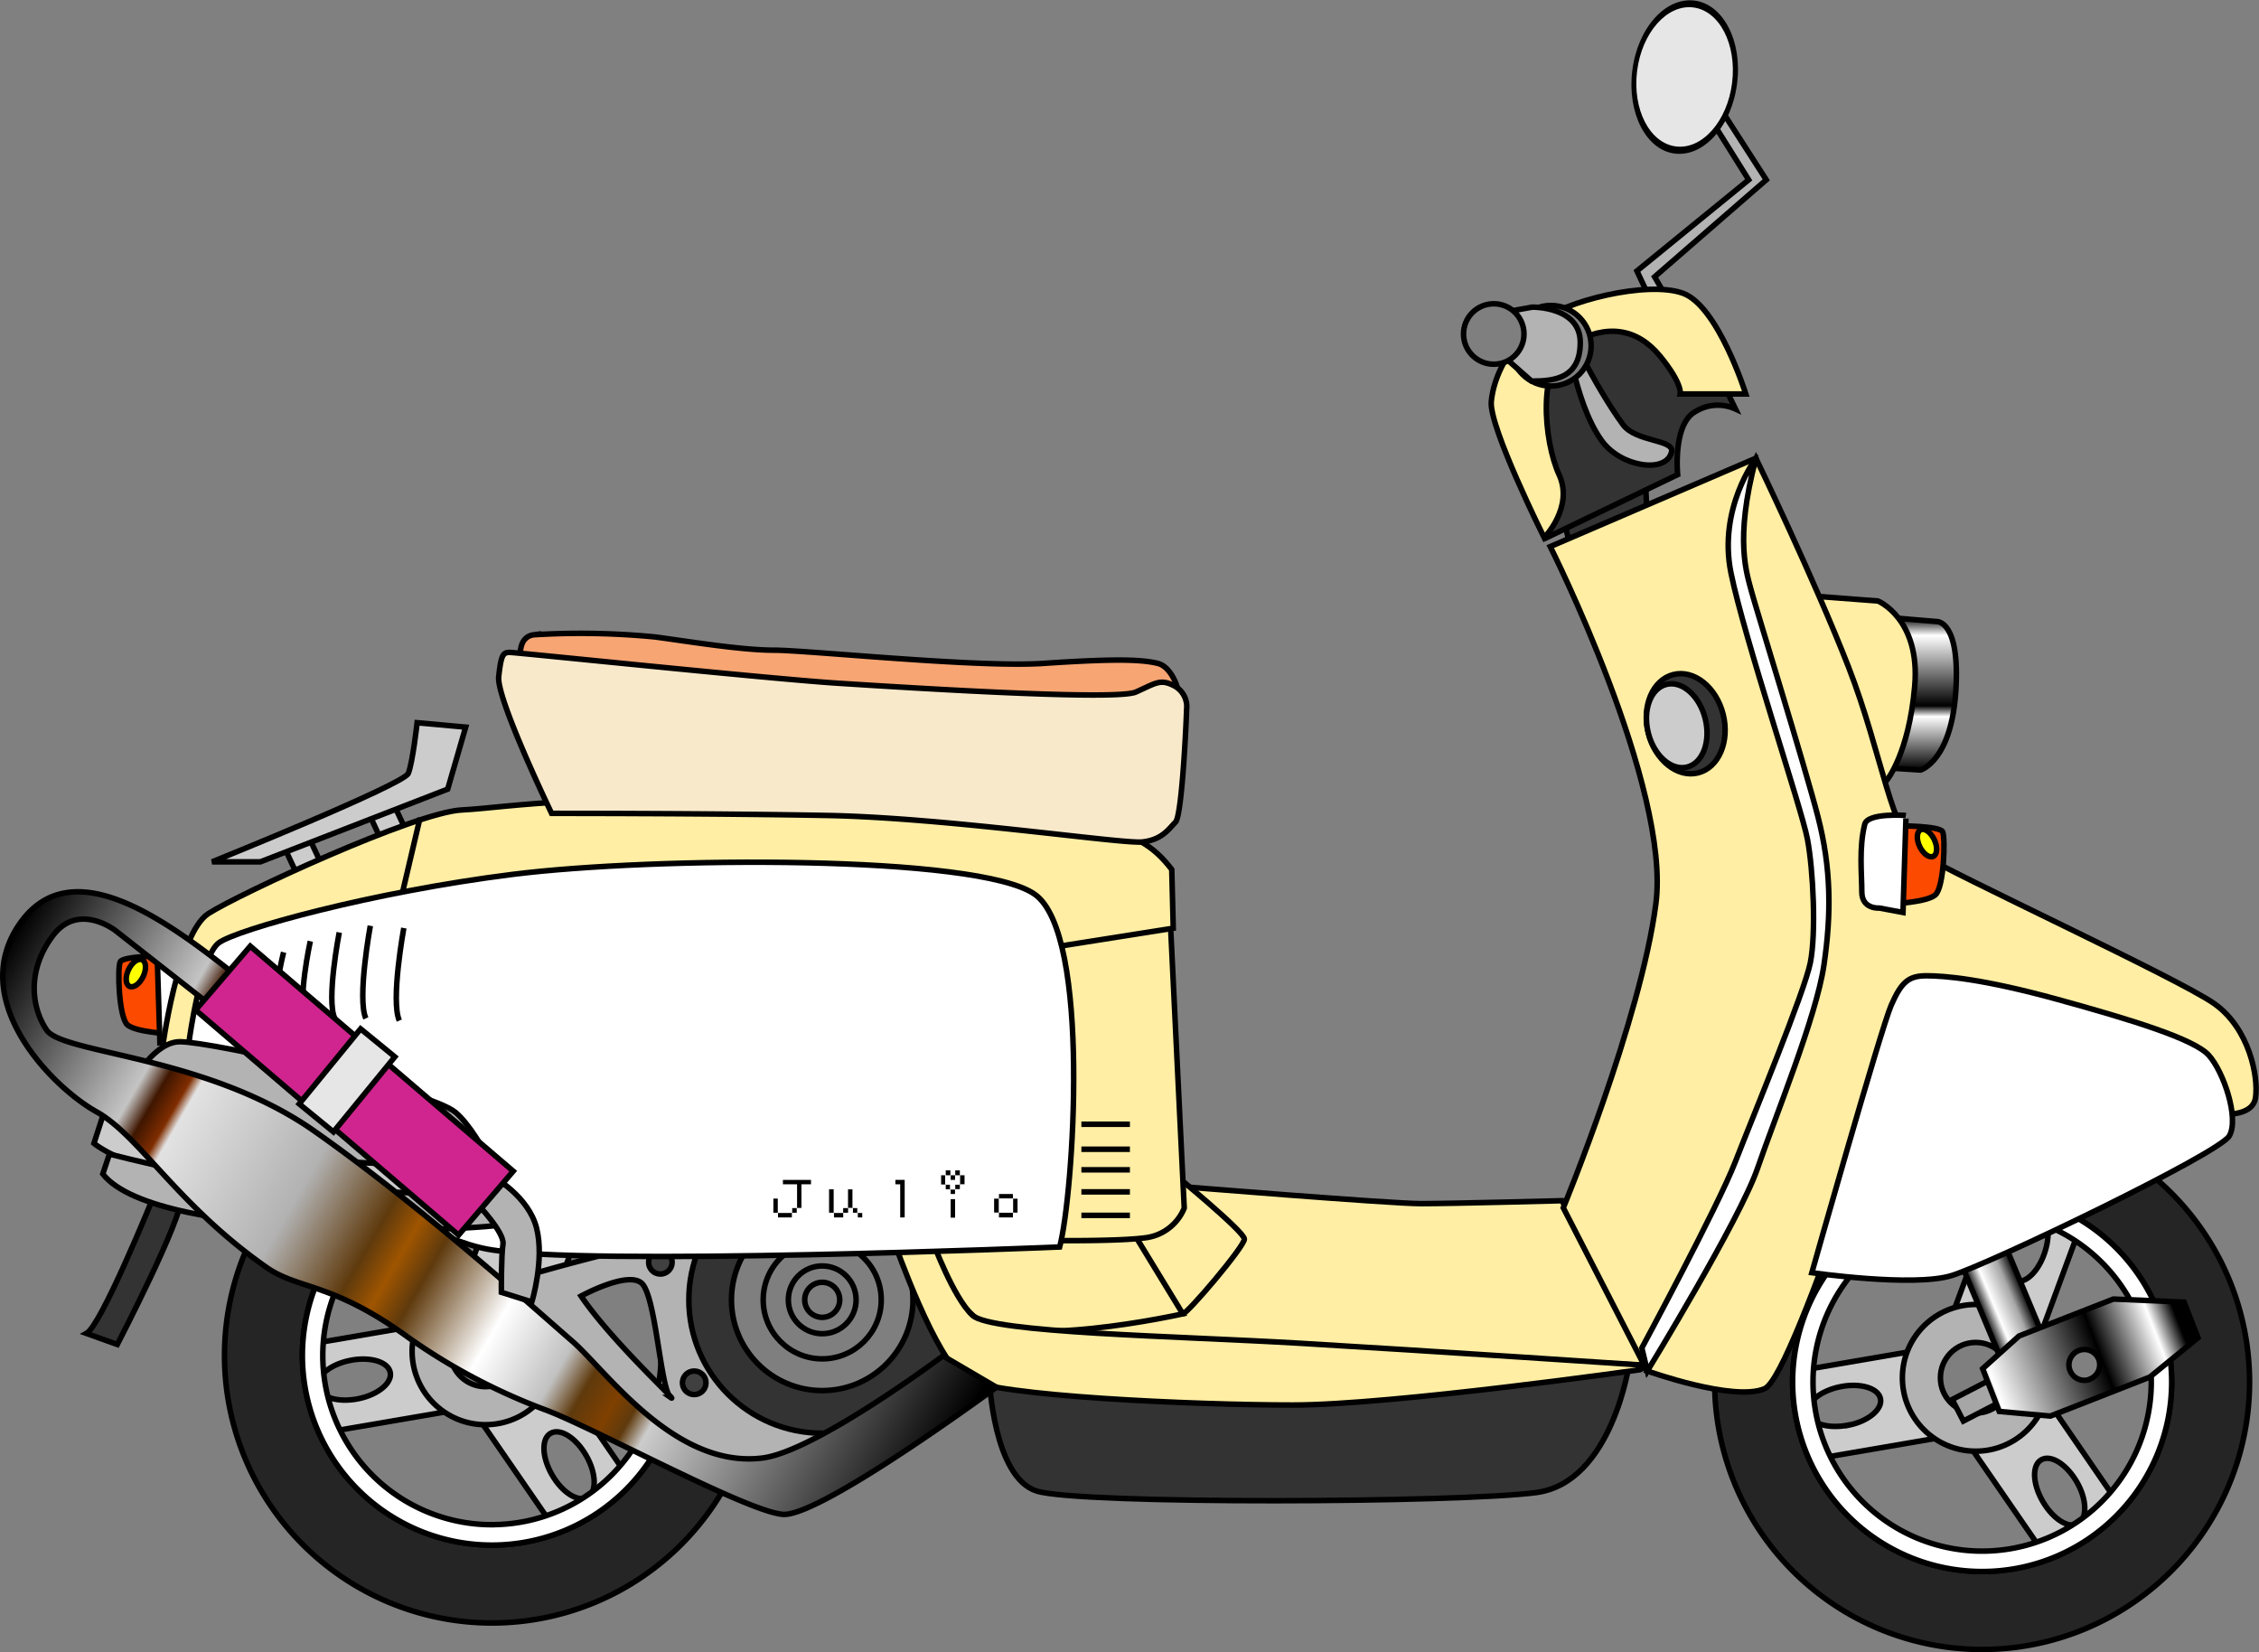 <svg xmlns="http://www.w3.org/2000/svg" xmlns:xlink="http://www.w3.org/1999/xlink" viewBox="0 0 408.71 298.89"><rect x="0" y="0" width="408.71" height="298.89" fill="#808080" stroke="none"/><defs><style>.cls-1{fill:#ccc;}.cls-1,.cls-10,.cls-11,.cls-12,.cls-13,.cls-14,.cls-15,.cls-16,.cls-17,.cls-19,.cls-2,.cls-20,.cls-21,.cls-22,.cls-3,.cls-4,.cls-5,.cls-6,.cls-7,.cls-8,.cls-9{stroke:#000;}.cls-2{fill:#b3b3b3;}.cls-3{fill:#7f7f7f;}.cls-4{fill:#252525;}.cls-5{fill:#fff;}.cls-6{fill:#404040;}.cls-7{fill:#333;}.cls-8{fill:#ffeea4;}.cls-9{fill:#1b73b2;}.cls-10{fill:#fc4a00;}.cls-11{fill:#ff0;}.cls-12{fill:none;}.cls-13{fill:url(#linear-gradient);}.cls-14{fill:#d0258f;}.cls-15,.cls-18{fill:#e6e6e6;}.cls-16{fill:#f6a573;}.cls-17{fill:#f8e9ca;}.cls-19{fill:#a6a6a6;}.cls-20{fill:url(#linear-gradient-2);}.cls-21{fill:url(#linear-gradient-3);}.cls-22{fill:url(#linear-gradient-4);}</style><linearGradient id="linear-gradient" x1="168.47" y1="271.41" x2="-0.43" y2="173.89" gradientUnits="userSpaceOnUse"><stop offset="0.01"/><stop offset="0.08" stop-color="#3b3b3b"/><stop offset="0.26" stop-color="#ccc"/><stop offset="0.28" stop-color="#5f3a0d"/><stop offset="0.3" stop-color="#7f4000"/><stop offset="0.33" stop-color="#5f3a0d"/><stop offset="0.36" stop-color="#c1c1c1"/><stop offset="0.43" stop-color="#fff"/><stop offset="0.51" stop-color="#5f3a0d"/><stop offset="0.54" stop-color="#9f5500"/><stop offset="0.57" stop-color="#5f3a0d"/><stop offset="0.65" stop-color="#b2b2b2"/><stop offset="0.78" stop-color="#e2e2e2"/><stop offset="0.79" stop-color="#7f2d00"/><stop offset="0.81" stop-color="#3f1600"/><stop offset="0.83" stop-color="#c4c4c4"/><stop offset="1"/></linearGradient><linearGradient id="linear-gradient-2" x1="226.69" y1="424.92" x2="235.32" y2="424.92" gradientTransform="translate(128.15 -197.11)" gradientUnits="userSpaceOnUse"><stop offset="0"/><stop offset="0.3" stop-color="#fff"/><stop offset="0.71" stop-color="#a7a7a7"/><stop offset="1"/></linearGradient><linearGradient id="linear-gradient-3" x1="257.08" y1="412.9" x2="295.45" y2="412.9" gradientTransform="matrix(0.93, -0.36, 0.36, 0.93, -29.45, -38.9)" gradientUnits="userSpaceOnUse"><stop offset="0"/><stop offset="0.08" stop-color="#fff"/><stop offset="0.6"/><stop offset="0.88" stop-color="#fff"/><stop offset="1"/></linearGradient><linearGradient id="linear-gradient-4" x1="346.6" y1="139.29" x2="346.6" y2="111.64" gradientUnits="userSpaceOnUse"><stop offset="0"/><stop offset="0.35" stop-color="#fff"/><stop offset="0.42"/><stop offset="0.88" stop-color="#fff"/><stop offset="1"/></linearGradient></defs><title>julio_2</title><g id="レイヤー_2" data-name="レイヤー 2"><path class="cls-1" d="M97.13,243.24l10.46-28.36-15.22-5.61L81.5,238.78l-27.39,4.7,2.74,16,28.41-4.87,15.58,22.61,13.35-9.2Zm-32.38,9.81c-3.62.71-6.85-.27-7.23-2.19s2.24-4.05,5.86-4.77,6.86.27,7.23,2.19S68.36,252.34,64.75,253.05ZM95,226.92c-1.87-.58-2.5-3.9-1.41-7.42s3.49-5.9,5.36-5.33,2.5,3.9,1.41,7.42S96.9,227.5,95,226.92Zm11.3,43.91c-1.7,1-4.57-.82-6.41-4s-2-6.57-.26-7.55,4.57.82,6.41,4S108,269.86,106.34,270.84Z"/><circle class="cls-2" cx="87.83" cy="244.46" r="13.27"/><circle class="cls-3" cx="87.83" cy="244.46" r="6.39"/><path class="cls-4" d="M89,196.82a48.39,48.39,0,1,0,48.4,48.39A48.39,48.39,0,0,0,89,196.82Zm0,82.68a34.29,34.29,0,1,1,34.29-34.29A34.29,34.29,0,0,1,89,279.5Z"/><path class="cls-5" d="M89,210.93a34.29,34.29,0,1,0,34.29,34.29A34.29,34.29,0,0,0,89,210.93Zm0,64.89a30.6,30.6,0,1,1,30.6-30.6A30.6,30.6,0,0,1,89,275.81Z"/><path class="cls-2" d="M160.7,232.87c1.33-5.59-14.62-20.21-14.62-20.21s-21.54,11.17-23.13,11.17-35.36,8.24-34.83,9.84,18.08,13.83,20.74,19.15S132,266.64,134.9,266.37s16-4.52,16.75-4.79S159.37,238.45,160.7,232.87Zm-39.35,19.94a1.55,1.55,0,0,1-.41-.58c-2.37-2.46-11.32-11.14-15.81-17.77,0,0,8.24-4.52,10.9-2.39,2.46,2,3.33,16.87,4.91,20.16C121.52,252.84,121.71,253.07,121.34,252.81Z"/><circle class="cls-6" cx="119.48" cy="228.35" r="2.13"/><circle class="cls-6" cx="125.6" cy="250.15" r="2.13"/><circle class="cls-7" cx="148.76" cy="235.14" r="24.13"/><circle class="cls-3" cx="148.76" cy="235.14" r="16.42"/><circle class="cls-3" cx="148.76" cy="235.14" r="10.68"/><circle class="cls-3" cx="148.76" cy="235.14" r="6.13"/><circle class="cls-3" cx="148.76" cy="235.14" r="3.17"/><rect class="cls-1" x="52.73" y="151.53" width="4.79" height="7.98" transform="translate(-60.68 37.99) rotate(-25.06)"/><rect class="cls-1" x="67.89" y="145.14" width="4.79" height="7.98" transform="translate(-56.53 43.78) rotate(-25.05)"/><path class="cls-1" d="M38.37,155.91s34.7-14,35.5-16,1.6-9.17,1.6-9.17l8.78.8L81,142.75l-33.9,13.16Z"/><path class="cls-7" d="M28.4,214.94l-.11.28c-1.11,2.72-10,24.55-12.65,26l5.58,2s12-23.13,11.57-26.72"/><path class="cls-7" d="M294.78,246.61S291.7,268.14,278,270s-82.59,2.18-90.42-.26S179,249.59,179,249.59Z"/><path class="cls-8" d="M212.41,214.55s39.09,3.19,44.67,3.19,25.53-.53,25.53-.53L298,247s-43.61-2.13-56.64-2.66-54.51-2.92-54.51-2.92Z"/><path class="cls-8" d="M212.14,212.15s13,10.63,13,12S214.8,237.68,214,237.68s-12.23-18.88-12.23-18.88Z"/><path class="cls-8" d="M214,237.68s-30.84,6.91-38,.27-7.18-13.3-7.18-13.3L202,218Z"/><path class="cls-8" d="M161.88,224.92s7.45,21.27,12.76,24.46,41.48,4.79,59.3,4.79,62.75-6.38,62.75-6.38L298,247s-39.89-2.66-62.75-4-55.84-1.86-59.3-5.05-7.18-13.3-7.18-13.3Z"/><path class="cls-8" d="M189.8,167.48s17.82,1.33,21.8-3.72l2.66,54.78a8.72,8.72,0,0,1-6.65,5.32c-5.05.8-19.94.53-19.94.53Z"/><line class="cls-9" x1="195.65" y1="203.38" x2="204.43" y2="203.38"/><line class="cls-9" x1="195.65" y1="207.9" x2="204.43" y2="207.9"/><line class="cls-9" x1="195.65" y1="211.62" x2="204.43" y2="211.62"/><line class="cls-9" x1="195.65" y1="215.61" x2="204.43" y2="215.61"/><line class="cls-9" x1="195.65" y1="219.86" x2="204.43" y2="219.86"/><path class="cls-10" d="M29.46,172.93s-7.18,0-7.71,1.06-.27,10.1,1.33,11.43,7.71,1.6,7.71,1.6Z"/><path class="cls-5" d="M28.4,171.6l.53,17,4.25-.8s3.19.27,3.19-2.92,0-15,0-15l-8,1.2"/><ellipse class="cls-11" cx="24.58" cy="176.03" rx="2.66" ry="1.46" transform="translate(-144.79 122.14) rotate(-64.4)"/><path class="cls-8" d="M29.33,190s2.79-21.14,8.37-24.73,37.49-18.35,45.87-18.75,23.53-3.59,69-.8,52.65,2.79,59.43,11.57l.27,10.63-22.73,3.59s2.13-6.25-3.86-7.84-37.09-11.17-81.37-5.58-56.64,8.38-63,12.76-5.18,18.35-5.18,18.35Z"/><line class="cls-12" x1="76" y1="147.94" x2="72.81" y2="161.5"/><path class="cls-5" d="M34.25,188.09s2.06-15.16,5.36-17.55,27.62-9.17,53.18-12.37,84.09-3.59,94.4,3.59,7,54.64,4.53,63.82c0,0-86.17,3.59-103.48.4S36.31,196.07,34.25,188.09Z"/><path class="cls-5" d="M73.06,167.88s-2.42,13.16-.81,16.75"/><path class="cls-5" d="M67,167.48s-2.42,13.16-.81,16.75"/><path class="cls-5" d="M61.38,168.68S59,180.9,60.57,184.23"/><path class="cls-5" d="M56.14,170.27s-2.42,11-.8,14"/><path class="cls-5" d="M51.31,172.27s-2.42,9.4-.81,12"/><path class="cls-5" d="M46.87,173.86s-2.42,8.15-.8,10.37"/><path d="M140.76,220.23v-.85h-.84v-2.56h.8v2.61h2.61v-.88h.88v-4.31h-2.56v-.8h5.08v.8H145v4.27h-.85v.88h-.88v.85Z"/><path d="M150.89,220.23v-.85H150v-4.24h.83v4.29h1.72v-.88h.88v-3.4h.8v3.4h.87v.88H156v.8h-.8v-.85h-.88v-.88h-.88v.88h-.88v.85Z"/><path d="M162.87,220.24v-6H162v-.8h1.68v6.8Z"/><path d="M172,216v-.85h-.89v-.88h-.84V212.6h.84v-.88h.84v.88h.88v-.88h.83v.88h.85v1.63h-.85v.88h-.87V216Zm.83-.88v-.8h.88v-1.72h-.92v.84H172v-.84H171v1.72h.87v.88h.88Zm-.83,5.16v-3.36h.8v3.36Z"/><path d="M180.74,220.23v-.88h-.88v-2.52h.88V216h2.52v.84h.84v2.52h-.84v.88Zm2.56-.92v-2.52h-2.6v2.6h2.6Z"/><path class="cls-1" d="M18.56,202,17,206.84s8,6.78,32.71,9.17c26.28,2.54,39.49,2.39,39.49,2.39L82,208s-21.59,1.06-35.1-1.6C24.54,202,23.35,196.47,18.56,202Z"/><path class="cls-2" d="M21.36,200.45s5.18-12,11.17-12,45.07,8.78,49.86,12.76,11.17,18.35,10,19.94-63.82,4-73.79-8.78l1.2-3.59s21.94,5.58,31.11,6l36.69,1.59-4-5.18s-22.74-.8-37.89-2.39S23,208.43,21.36,200.45Z"/><path class="cls-13" d="M170.61,245.28l9.67,5.67s-32,23.58-38.67,23-34.51-15.82-43-18.93a109.45,109.45,0,0,1-24.64-13C60,231.83,54.07,233.39,48.14,229.22c-16.22-11.4-22.9-23.77-30.72-28.12s-23.48-20-13.91-33.91,27.54,0,40.29,10.14l-4.06,5.79L20.9,168.35s-6.67-5.22-11.3.87S5.53,182,8.43,186.33s29,4.64,48.41,18.26,40.58,32.75,46.66,38,18.55,23.19,34.49,21.16C147.64,262.49,170.61,245.28,170.61,245.28Z"/><path class="cls-2" d="M86.4,217.83S91.33,223,91,225.08s-.29,8.7-.29,8.7l5.51,1.74s2.32-7.54.87-13.33-7.83-9.28-7.83-9.28Z"/><rect class="cls-14" x="56.51" y="166" width="15.21" height="62.61" transform="translate(-127.48 117.74) rotate(-49.45)"/><rect class="cls-15" x="54.02" y="191.44" width="17.54" height="8" transform="translate(-128.25 120.31) rotate(-50.72)"/><path class="cls-16" d="M94.21,119.62s-.8-4.39,2.39-4.79a139.15,139.15,0,0,1,21.94.4c6,.8,15.55,2.39,21.54,2.39s36.69,3.19,48.66,2.39,17.55-.8,20.74,0,4.79,7.18,3.59,8.77-47.86-1.2-61-2S94.21,119.62,94.21,119.62Z"/><path class="cls-17" d="M99.8,147.14s-10-20.74-9.57-24.73.8-4.39,2-4.39,47.07,4.79,59.43,5.58,50.26,3.19,53.85,1.59,4.39-2.39,6.78-1.2a4.26,4.26,0,0,1,2.39,4.39c0,1.2-.8,19.14-2,20.34s-2.39,3.19-6,3.59-35.5-4.39-57-4.79S99.8,147.14,99.8,147.14Z"/><polygon class="cls-2" points="308.4 19.77 316.38 32.53 296.16 49.02 300.42 58.06 303.08 56.47 299.36 50.08 319.56 32.53 309.99 17.64 308.4 19.77"/><path d="M314.28,15.1c1-7.66-2.52-14.4-7.76-15s-10.25,5-11.2,12.69,2.52,14.4,7.75,15S313.33,22.76,314.28,15.1Z"/><ellipse class="cls-18" cx="304.81" cy="13.92" rx="12.67" ry="8.66" transform="translate(253.35 314.68) rotate(-82.91)"/><polygon class="cls-7" points="282.72 93.09 284.85 102.05 298.22 98.41 297.61 84.73 282.72 93.09"/><path class="cls-7" d="M279.83,97.26l23.7-11.4s-.91-9.12,3.19-11.39A7.7,7.7,0,0,1,314,74l-8.66-17.78S288.95,59,285.3,60.34s-10.94,10.94-10.94,10.94S277.1,86.32,279.83,97.26Z"/><path class="cls-8" d="M279.38,97.26s-10-20.06-9.57-24.62,3.19-10,8.21-14.13,20.06-7.75,26.44-5.47,11.4,18.23,11.4,18.23H304s.46-1.82-3.65-6.84-9.57-5.93-16-2.28-5,17.78-2.28,23.7S279.38,97.26,279.38,97.26Z"/><path class="cls-2" d="M283.12,58.31s1.48,14.25,6.68,21.42c3.48,4.81,11.75,6,12.63,2,.49-2.26-6.46-1.76-8.78-4.9C288.45,69.77,283.12,58.31,283.12,58.31Z"/><circle class="cls-3" cx="280.59" cy="62.55" r="7.29"/><path class="cls-2" d="M273,56.32l4.25-.76s8.66-.15,8.66,6.38-4.71,7-8.81,7l-6.38-5.62Z"/><circle class="cls-3" cx="270.26" cy="60.42" r="5.47"/><path class="cls-1" d="M366.76,248l10.46-28.36L362,214.06l-10.88,29.51-27.39,4.7,2.74,16,28.41-4.87L370.46,282l13.35-9.2Zm-32.39,9.81c-3.62.71-6.85-.27-7.23-2.19s2.24-4.05,5.86-4.77,6.85.27,7.23,2.19S338,257.13,334.37,257.84Zm30.29-26.13c-1.87-.58-2.5-3.9-1.41-7.42s3.49-5.91,5.36-5.33,2.5,3.9,1.41,7.42S366.53,232.29,364.66,231.71ZM376,275.62c-1.7,1-4.56-.82-6.41-4s-2-6.57-.26-7.55,4.56.82,6.41,4S377.66,274.64,376,275.62Z"/><circle class="cls-2" cx="357.46" cy="249.25" r="13.27"/><circle class="cls-3" cx="357.46" cy="249.24" r="6.39"/><path class="cls-4" d="M358.62,201.61A48.39,48.39,0,1,0,407,250,48.4,48.4,0,0,0,358.62,201.61Zm0,82.68A34.29,34.29,0,1,1,392.91,250,34.29,34.29,0,0,1,358.62,284.29Z"/><path class="cls-5" d="M358.62,215.71A34.29,34.29,0,1,0,392.91,250,34.29,34.29,0,0,0,358.62,215.71Zm0,64.89a30.6,30.6,0,1,1,30.6-30.6A30.6,30.6,0,0,1,358.62,280.6Z"/><path class="cls-8" d="M280.48,98.88l37.22-16s16.62,67.41,15.82,81.37S298,248,298,248l-15.16-29.51s14-33.9,16.75-55S280.48,98.88,280.48,98.88Z"/><ellipse class="cls-7" cx="304.99" cy="130.89" rx="6.98" ry="9.17" transform="translate(-22.68 78.16) rotate(-14.08)"/><ellipse class="cls-1" cx="303.37" cy="131.29" rx="5.31" ry="7.71" transform="translate(-22.84 77.8) rotate(-14.09)"/><rect class="cls-19" x="353.64" y="250.5" width="10.37" height="4.39" transform="translate(-76.01 193.29) rotate(-27.37)"/><rect class="cls-20" x="354.85" y="199.5" width="8.64" height="56.61" transform="translate(-60.04 155.97) rotate(-22.66)"/><path class="cls-21" d="M382.36,235l-17.06,6.68-6.59,5.92,3,7.73,9.24.84,18-7.05,8.72-7.12-2.52-6.44Zm-4.23,14.51a2.79,2.79,0,1,1,1.58-3.62A2.79,2.79,0,0,1,378.12,249.48Z"/><path class="cls-22" d="M340.84,111.64l9.57.8s4.25-.27,3.45,12.5-6.38,14.36-6.38,14.36l-8.24-.53Z"/><path class="cls-8" d="M322.22,107.39l17.55,1.33s7.71,3.19,6.65,15.42-5.05,17-5.05,17h-10.9Z"/><path class="cls-8" d="M317.7,82.92s10.64,22.07,16.75,37.76,7.71,30.31,13,33.77,46.8,22.6,53.18,27.12,8,13.3,7.45,17-6.65,2.93-6.65,2.93.8-9-4.79-10.37-46-15.69-48.39-13.3-23.4,71-29,73.39S298,248,298,248s14.89-29.51,17.55-35.1,13-34.57,13.56-44.94-8-42.81-10.9-49.72S310.26,98.88,317.7,82.92Z"/><path class="cls-5" d="M317.7,82.92s-6.91,9-4.52,20.74,12.77,42.54,13.83,48.13,1.59,17,.53,22.34-10.37,27.79-13.56,36-16.93,33.72-16.93,33.72l1,4.17s16.75-27.39,19.94-36.69,10.63-27.39,12-36.7,1.33-17.55-1.07-26.86-11.31-38.05-12-40.68C316.11,103.93,313.71,97.81,317.7,82.92Z"/><path class="cls-5" d="M327.81,230.23s12.5-44.14,14.36-48.39,3.19-5.32,6.38-5.32,10.1.53,23.67,4.26,24.73,7.18,27.39,10.1,5.58,11.43,3.72,14.62S360,228.64,353.07,230.76,327.81,230.23,327.81,230.23Z"/><path class="cls-10" d="M343.76,149.4s7.18,0,7.71,1.06.26,10.1-1.33,11.44-7.71,1.6-7.71,1.6Z"/><path class="cls-5" d="M344.83,148.07l-.53,17-4.26-.8s-3.19.27-3.19-2.93-.54-8,.53-12.23c.54-2.13,7.45-1.59,7.45-1.59"/><ellipse class="cls-11" cx="348.64" cy="152.5" rx="1.46" ry="2.66" transform="translate(-31.67 165.56) rotate(-25.59)"/></g></svg>